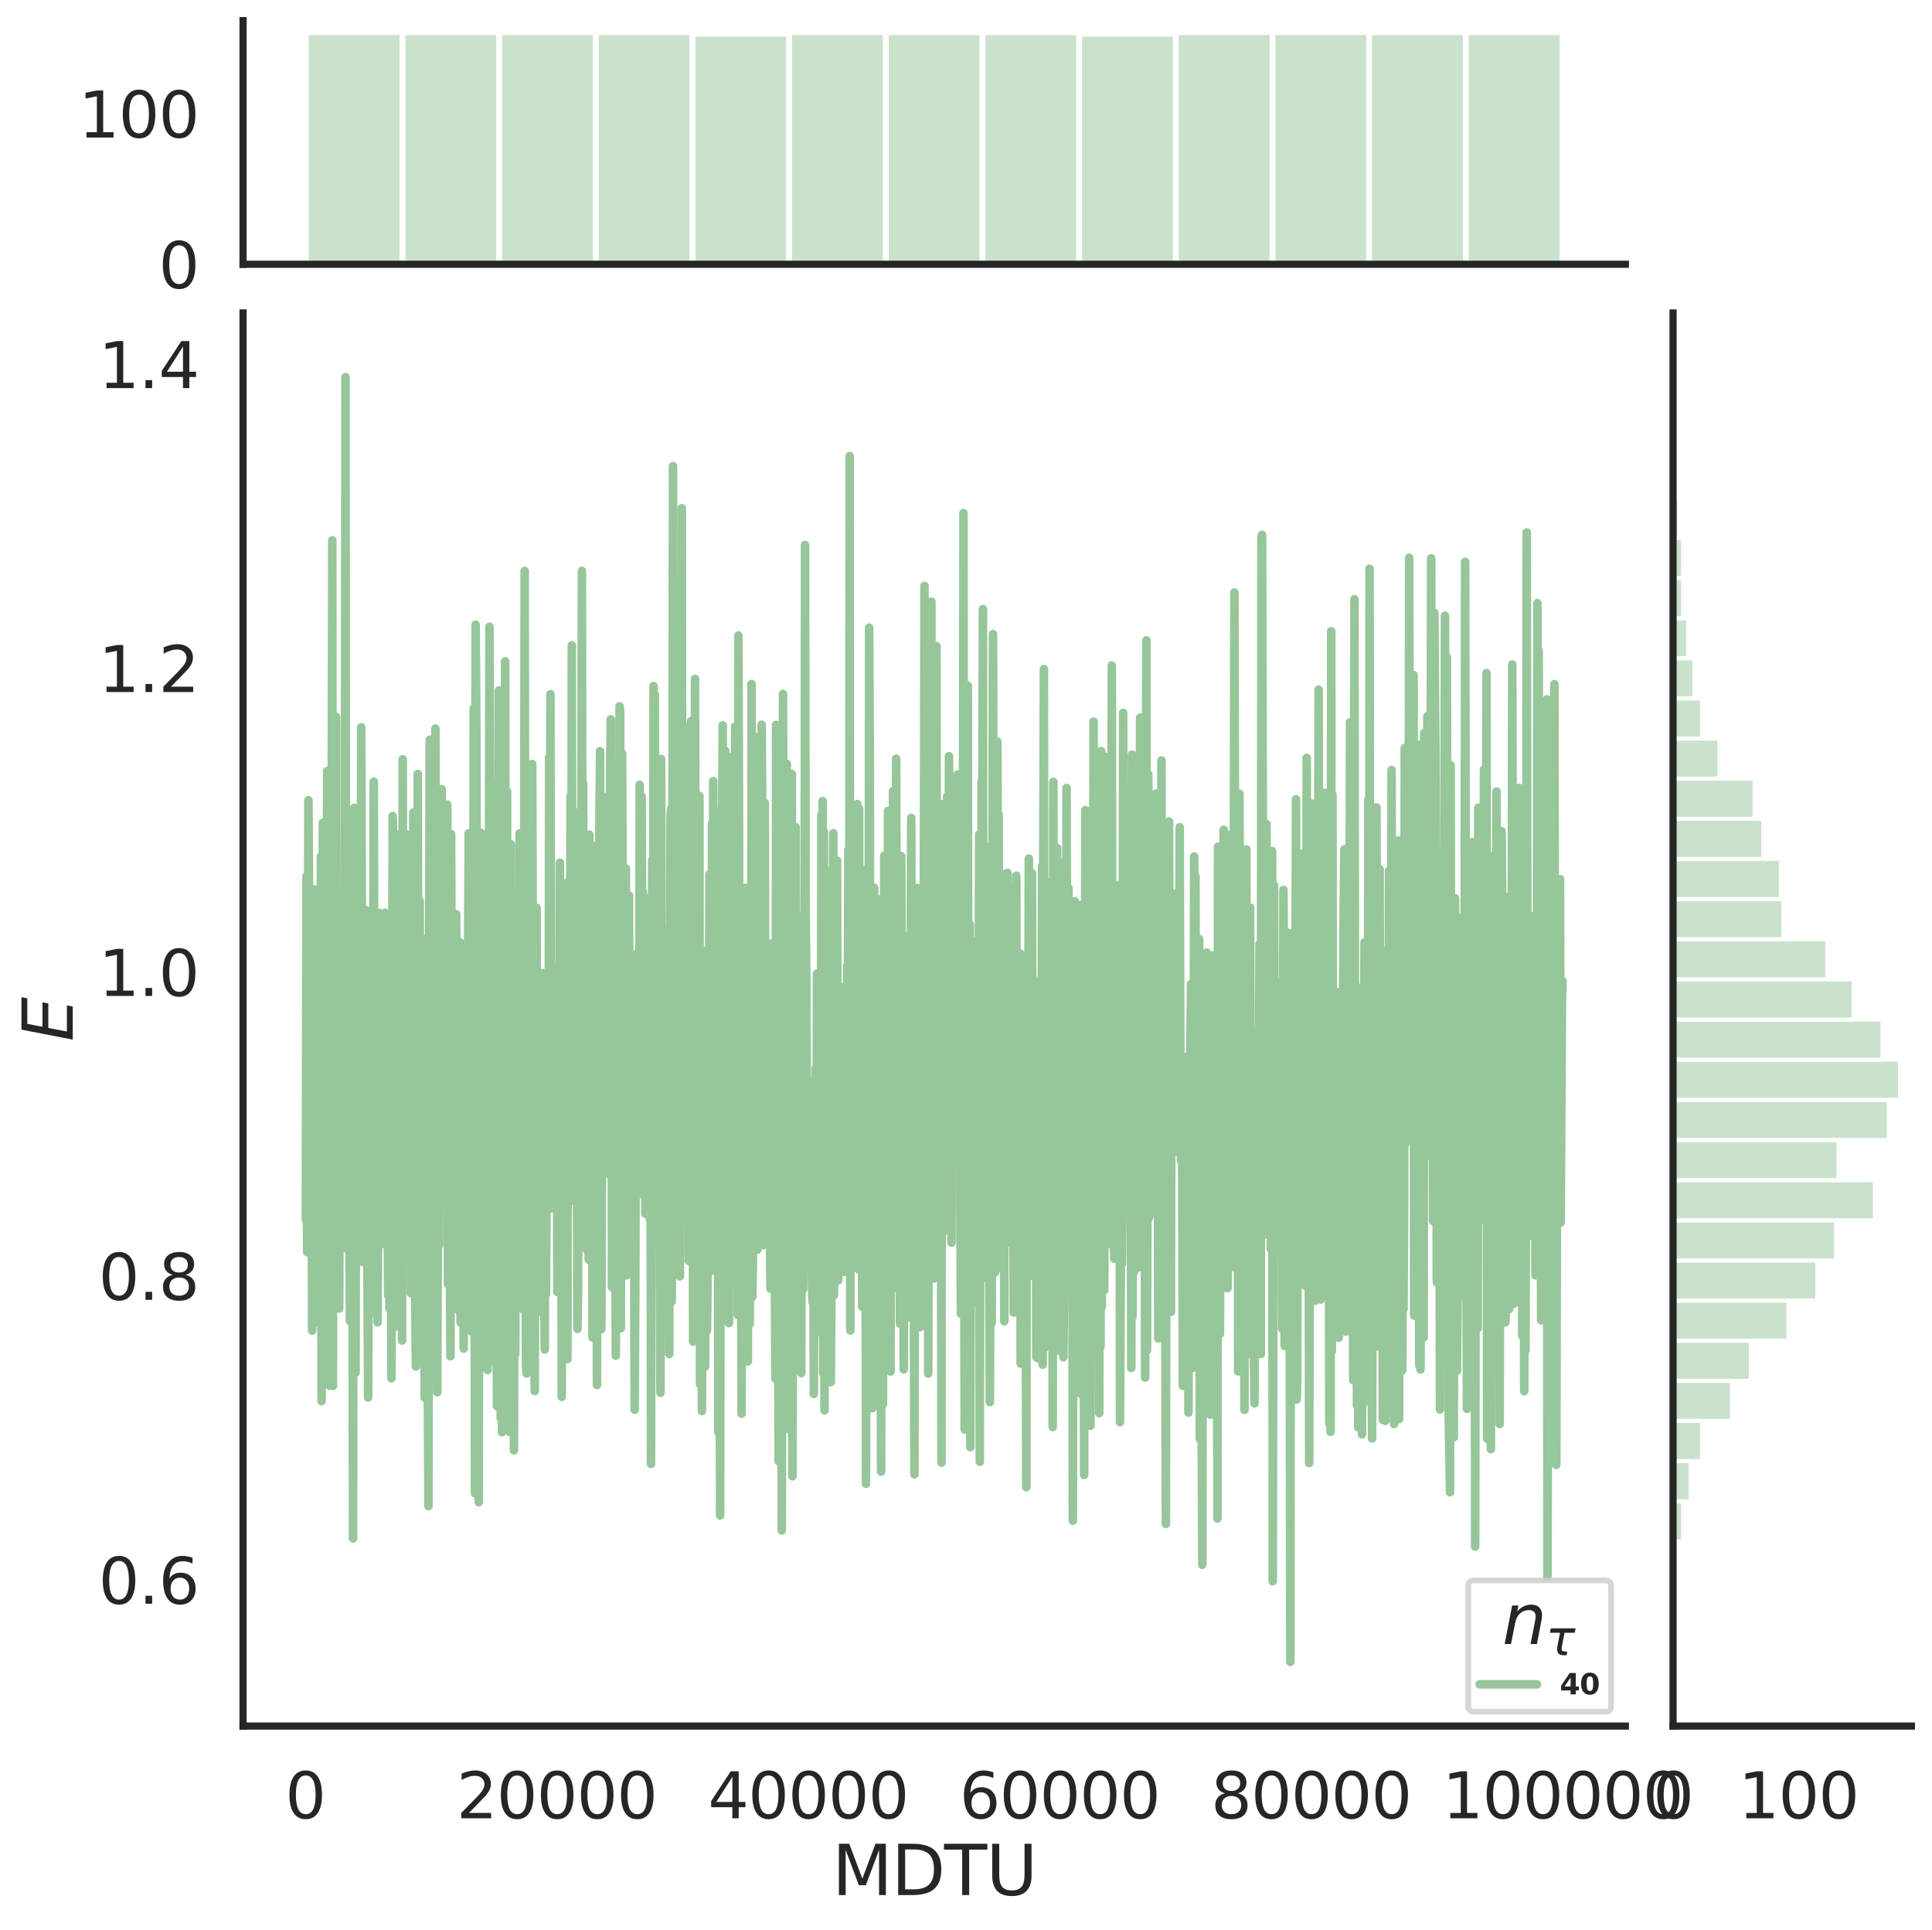 <?xml version="1.0" encoding="utf-8" standalone="no"?>
<!DOCTYPE svg PUBLIC "-//W3C//DTD SVG 1.1//EN"
  "http://www.w3.org/Graphics/SVG/1.1/DTD/svg11.dtd">
<svg height="674.159pt" version="1.1" viewBox="0 0 674.984 674.159" width="674.984pt" xmlns="http://www.w3.org/2000/svg" xmlns:xlink="http://www.w3.org/1999/xlink">
 <defs>
  <style type="text/css">*{stroke-linecap:butt;stroke-linejoin:round;}</style>
 </defs>
 <g id="figure_1">
  <g id="patch_1">
   <path d="M 0 674.159 
L 674.984 674.159 
L 674.984 0 
L 0 0 
z
" style="fill:#ffffff;"/>
  </g>
  <g id="axes_1">
   <g id="patch_2">
    <path d="M 84.914 602.94 
L 567.864 602.94 
L 567.864 109.327 
L 84.914 109.327 
z
" style="fill:none;"/>
   </g>
   <g id="matplotlib.axis_1">
    <g id="xtick_1">
     <g id="text_1">
      <!-- 0 -->
      <g style="fill:#262626;" transform="translate(99.648 635.157)scale(0.22 -0.22)">
       <defs>
        <path d="M 2034 4250 
Q 1547 4250 1301 3770 
Q 1056 3291 1056 2328 
Q 1056 1369 1301 889 
Q 1547 409 2034 409 
Q 2525 409 2770 889 
Q 3016 1369 3016 2328 
Q 3016 3291 2770 3770 
Q 2525 4250 2034 4250 
z
M 2034 4750 
Q 2819 4750 3233 4129 
Q 3647 3509 3647 2328 
Q 3647 1150 3233 529 
Q 2819 -91 2034 -91 
Q 1250 -91 836 529 
Q 422 1150 422 2328 
Q 422 3509 836 4129 
Q 1250 4750 2034 4750 
z
" id="DejaVuSans-30" transform="scale(0.016)"/>
       </defs>
       <use xlink:href="#DejaVuSans-30"/>
      </g>
     </g>
    </g>
    <g id="xtick_2">
     <g id="text_2">
      <!-- 20000 -->
      <g style="fill:#262626;" transform="translate(159.506 635.157)scale(0.22 -0.22)">
       <defs>
        <path d="M 1228 531 
L 3431 531 
L 3431 0 
L 469 0 
L 469 531 
Q 828 903 1448 1529 
Q 2069 2156 2228 2338 
Q 2531 2678 2651 2914 
Q 2772 3150 2772 3378 
Q 2772 3750 2511 3984 
Q 2250 4219 1831 4219 
Q 1534 4219 1204 4116 
Q 875 4013 500 3803 
L 500 4441 
Q 881 4594 1212 4672 
Q 1544 4750 1819 4750 
Q 2544 4750 2975 4387 
Q 3406 4025 3406 3419 
Q 3406 3131 3298 2873 
Q 3191 2616 2906 2266 
Q 2828 2175 2409 1742 
Q 1991 1309 1228 531 
z
" id="DejaVuSans-32" transform="scale(0.016)"/>
       </defs>
       <use xlink:href="#DejaVuSans-32"/>
       <use x="63.623" xlink:href="#DejaVuSans-30"/>
       <use x="127.246" xlink:href="#DejaVuSans-30"/>
       <use x="190.869" xlink:href="#DejaVuSans-30"/>
       <use x="254.492" xlink:href="#DejaVuSans-30"/>
      </g>
     </g>
    </g>
    <g id="xtick_3">
     <g id="text_3">
      <!-- 40000 -->
      <g style="fill:#262626;" transform="translate(247.359 635.157)scale(0.22 -0.22)">
       <defs>
        <path d="M 2419 4116 
L 825 1625 
L 2419 1625 
L 2419 4116 
z
M 2253 4666 
L 3047 4666 
L 3047 1625 
L 3713 1625 
L 3713 1100 
L 3047 1100 
L 3047 0 
L 2419 0 
L 2419 1100 
L 313 1100 
L 313 1709 
L 2253 4666 
z
" id="DejaVuSans-34" transform="scale(0.016)"/>
       </defs>
       <use xlink:href="#DejaVuSans-34"/>
       <use x="63.623" xlink:href="#DejaVuSans-30"/>
       <use x="127.246" xlink:href="#DejaVuSans-30"/>
       <use x="190.869" xlink:href="#DejaVuSans-30"/>
       <use x="254.492" xlink:href="#DejaVuSans-30"/>
      </g>
     </g>
    </g>
    <g id="xtick_4">
     <g id="text_4">
      <!-- 60000 -->
      <g style="fill:#262626;" transform="translate(335.212 635.157)scale(0.22 -0.22)">
       <defs>
        <path d="M 2113 2584 
Q 1688 2584 1439 2293 
Q 1191 2003 1191 1497 
Q 1191 994 1439 701 
Q 1688 409 2113 409 
Q 2538 409 2786 701 
Q 3034 994 3034 1497 
Q 3034 2003 2786 2293 
Q 2538 2584 2113 2584 
z
M 3366 4563 
L 3366 3988 
Q 3128 4100 2886 4159 
Q 2644 4219 2406 4219 
Q 1781 4219 1451 3797 
Q 1122 3375 1075 2522 
Q 1259 2794 1537 2939 
Q 1816 3084 2150 3084 
Q 2853 3084 3261 2657 
Q 3669 2231 3669 1497 
Q 3669 778 3244 343 
Q 2819 -91 2113 -91 
Q 1303 -91 875 529 
Q 447 1150 447 2328 
Q 447 3434 972 4092 
Q 1497 4750 2381 4750 
Q 2619 4750 2861 4703 
Q 3103 4656 3366 4563 
z
" id="DejaVuSans-36" transform="scale(0.016)"/>
       </defs>
       <use xlink:href="#DejaVuSans-36"/>
       <use x="63.623" xlink:href="#DejaVuSans-30"/>
       <use x="127.246" xlink:href="#DejaVuSans-30"/>
       <use x="190.869" xlink:href="#DejaVuSans-30"/>
       <use x="254.492" xlink:href="#DejaVuSans-30"/>
      </g>
     </g>
    </g>
    <g id="xtick_5">
     <g id="text_5">
      <!-- 80000 -->
      <g style="fill:#262626;" transform="translate(423.065 635.157)scale(0.22 -0.22)">
       <defs>
        <path d="M 2034 2216 
Q 1584 2216 1326 1975 
Q 1069 1734 1069 1313 
Q 1069 891 1326 650 
Q 1584 409 2034 409 
Q 2484 409 2743 651 
Q 3003 894 3003 1313 
Q 3003 1734 2745 1975 
Q 2488 2216 2034 2216 
z
M 1403 2484 
Q 997 2584 770 2862 
Q 544 3141 544 3541 
Q 544 4100 942 4425 
Q 1341 4750 2034 4750 
Q 2731 4750 3128 4425 
Q 3525 4100 3525 3541 
Q 3525 3141 3298 2862 
Q 3072 2584 2669 2484 
Q 3125 2378 3379 2068 
Q 3634 1759 3634 1313 
Q 3634 634 3220 271 
Q 2806 -91 2034 -91 
Q 1263 -91 848 271 
Q 434 634 434 1313 
Q 434 1759 690 2068 
Q 947 2378 1403 2484 
z
M 1172 3481 
Q 1172 3119 1398 2916 
Q 1625 2713 2034 2713 
Q 2441 2713 2670 2916 
Q 2900 3119 2900 3481 
Q 2900 3844 2670 4047 
Q 2441 4250 2034 4250 
Q 1625 4250 1398 4047 
Q 1172 3844 1172 3481 
z
" id="DejaVuSans-38" transform="scale(0.016)"/>
       </defs>
       <use xlink:href="#DejaVuSans-38"/>
       <use x="63.623" xlink:href="#DejaVuSans-30"/>
       <use x="127.246" xlink:href="#DejaVuSans-30"/>
       <use x="190.869" xlink:href="#DejaVuSans-30"/>
       <use x="254.492" xlink:href="#DejaVuSans-30"/>
      </g>
     </g>
    </g>
    <g id="xtick_6">
     <g id="text_6">
      <!-- 100000 -->
      <g style="fill:#262626;" transform="translate(503.919 635.157)scale(0.22 -0.22)">
       <defs>
        <path d="M 794 531 
L 1825 531 
L 1825 4091 
L 703 3866 
L 703 4441 
L 1819 4666 
L 2450 4666 
L 2450 531 
L 3481 531 
L 3481 0 
L 794 0 
L 794 531 
z
" id="DejaVuSans-31" transform="scale(0.016)"/>
       </defs>
       <use xlink:href="#DejaVuSans-31"/>
       <use x="63.623" xlink:href="#DejaVuSans-30"/>
       <use x="127.246" xlink:href="#DejaVuSans-30"/>
       <use x="190.869" xlink:href="#DejaVuSans-30"/>
       <use x="254.492" xlink:href="#DejaVuSans-30"/>
       <use x="318.115" xlink:href="#DejaVuSans-30"/>
      </g>
     </g>
    </g>
    <g id="text_7">
     <!-- MDTU -->
     <g style="fill:#262626;" transform="translate(290.683 661.968)scale(0.24 -0.24)">
      <defs>
       <path d="M 628 4666 
L 1569 4666 
L 2759 1491 
L 3956 4666 
L 4897 4666 
L 4897 0 
L 4281 0 
L 4281 4097 
L 3078 897 
L 2444 897 
L 1241 4097 
L 1241 0 
L 628 0 
L 628 4666 
z
" id="DejaVuSans-4d" transform="scale(0.016)"/>
       <path d="M 1259 4147 
L 1259 519 
L 2022 519 
Q 2988 519 3436 956 
Q 3884 1394 3884 2338 
Q 3884 3275 3436 3711 
Q 2988 4147 2022 4147 
L 1259 4147 
z
M 628 4666 
L 1925 4666 
Q 3281 4666 3915 4102 
Q 4550 3538 4550 2338 
Q 4550 1131 3912 565 
Q 3275 0 1925 0 
L 628 0 
L 628 4666 
z
" id="DejaVuSans-44" transform="scale(0.016)"/>
       <path d="M -19 4666 
L 3928 4666 
L 3928 4134 
L 2272 4134 
L 2272 0 
L 1638 0 
L 1638 4134 
L -19 4134 
L -19 4666 
z
" id="DejaVuSans-54" transform="scale(0.016)"/>
       <path d="M 556 4666 
L 1191 4666 
L 1191 1831 
Q 1191 1081 1462 751 
Q 1734 422 2344 422 
Q 2950 422 3222 751 
Q 3494 1081 3494 1831 
L 3494 4666 
L 4128 4666 
L 4128 1753 
Q 4128 841 3676 375 
Q 3225 -91 2344 -91 
Q 1459 -91 1007 375 
Q 556 841 556 1753 
L 556 4666 
z
" id="DejaVuSans-55" transform="scale(0.016)"/>
      </defs>
      <use xlink:href="#DejaVuSans-4d"/>
      <use x="86.279" xlink:href="#DejaVuSans-44"/>
      <use x="163.281" xlink:href="#DejaVuSans-54"/>
      <use x="224.365" xlink:href="#DejaVuSans-55"/>
     </g>
    </g>
   </g>
   <g id="matplotlib.axis_2">
    <g id="ytick_1">
     <g id="text_8">
      <!-- 0.6 -->
      <g style="fill:#262626;" transform="translate(34.428 560.211)scale(0.22 -0.22)">
       <defs>
        <path d="M 684 794 
L 1344 794 
L 1344 0 
L 684 0 
L 684 794 
z
" id="DejaVuSans-2e" transform="scale(0.016)"/>
       </defs>
       <use xlink:href="#DejaVuSans-30"/>
       <use x="63.623" xlink:href="#DejaVuSans-2e"/>
       <use x="95.41" xlink:href="#DejaVuSans-36"/>
      </g>
     </g>
    </g>
    <g id="ytick_2">
     <g id="text_9">
      <!-- 0.8 -->
      <g style="fill:#262626;" transform="translate(34.428 454.051)scale(0.22 -0.22)">
       <use xlink:href="#DejaVuSans-30"/>
       <use x="63.623" xlink:href="#DejaVuSans-2e"/>
       <use x="95.41" xlink:href="#DejaVuSans-38"/>
      </g>
     </g>
    </g>
    <g id="ytick_3">
     <g id="text_10">
      <!-- 1.0 -->
      <g style="fill:#262626;" transform="translate(34.428 347.89)scale(0.22 -0.22)">
       <use xlink:href="#DejaVuSans-31"/>
       <use x="63.623" xlink:href="#DejaVuSans-2e"/>
       <use x="95.41" xlink:href="#DejaVuSans-30"/>
      </g>
     </g>
    </g>
    <g id="ytick_4">
     <g id="text_11">
      <!-- 1.2 -->
      <g style="fill:#262626;" transform="translate(34.428 241.73)scale(0.22 -0.22)">
       <use xlink:href="#DejaVuSans-31"/>
       <use x="63.623" xlink:href="#DejaVuSans-2e"/>
       <use x="95.41" xlink:href="#DejaVuSans-32"/>
      </g>
     </g>
    </g>
    <g id="ytick_5">
     <g id="text_12">
      <!-- 1.4 -->
      <g style="fill:#262626;" transform="translate(34.428 135.569)scale(0.22 -0.22)">
       <use xlink:href="#DejaVuSans-31"/>
       <use x="63.623" xlink:href="#DejaVuSans-2e"/>
       <use x="95.41" xlink:href="#DejaVuSans-34"/>
      </g>
     </g>
    </g>
    <g id="text_13">
     <!-- $E$ -->
     <g style="fill:#262626;" transform="translate(25.436 363.813)rotate(-90)scale(0.24 -0.24)">
      <defs>
       <path d="M 1081 4666 
L 4031 4666 
L 3928 4134 
L 1606 4134 
L 1338 2753 
L 3566 2753 
L 3463 2222 
L 1234 2222 
L 909 531 
L 3284 531 
L 3181 0 
L 172 0 
L 1081 4666 
z
" id="DejaVuSans-Oblique-45" transform="scale(0.016)"/>
      </defs>
      <use transform="translate(0 0.094)" xlink:href="#DejaVuSans-Oblique-45"/>
     </g>
    </g>
   </g>
   <g id="line2d_1">
    <path clip-path="url(#p8db142c0b0)" d="M 106.867 426.007 
L 107.086 306.005 
L 107.306 437.404 
L 107.745 279.512 
L 107.965 309.132 
L 108.184 407.336 
L 108.404 411.248 
L 108.624 347.662 
L 109.063 464.776 
L 109.283 384.742 
L 109.502 434.555 
L 109.722 310.665 
L 109.941 378.948 
L 110.161 360.975 
L 110.381 429.568 
L 110.6 453.68 
L 110.82 353.509 
L 111.259 462.127 
L 112.138 299.123 
L 112.357 489.402 
L 112.797 287.381 
L 113.016 344.602 
L 113.236 467.368 
L 113.456 411.29 
L 113.675 399.189 
L 113.895 322.11 
L 114.114 320.904 
L 114.334 269.353 
L 114.554 461.406 
L 114.993 386.083 
L 115.213 484.093 
L 115.432 448.267 
L 115.652 394.061 
L 116.091 188.767 
L 116.311 484.102 
L 116.53 333.678 
L 116.75 426.17 
L 116.97 401.013 
L 117.189 424.183 
L 117.409 250.43 
L 117.629 375.088 
L 117.848 319.491 
L 118.068 400.527 
L 118.288 359.407 
L 118.507 457.078 
L 118.727 366.18 
L 118.946 421.602 
L 119.166 404.731 
L 119.386 373.661 
L 119.605 402.225 
L 119.825 390.618 
L 120.045 366.334 
L 120.264 412.813 
L 120.484 359.161 
L 120.703 131.764 
L 120.923 436.049 
L 121.143 427.012 
L 121.362 358.76 
L 121.582 432.373 
L 121.802 328.822 
L 122.241 461.421 
L 122.461 337.525 
L 122.68 386.039 
L 122.9 287.902 
L 123.339 537.379 
L 123.559 300.67 
L 123.778 282.205 
L 124.218 479.454 
L 124.437 369.369 
L 124.657 359.881 
L 124.876 377.796 
L 125.096 418.813 
L 125.316 424.329 
L 125.535 372.914 
L 125.755 371.112 
L 125.975 433.184 
L 126.194 254.049 
L 126.414 323.415 
L 126.634 440.791 
L 126.853 372.521 
L 127.073 386.537 
L 127.292 434.87 
L 127.512 347.06 
L 127.732 317.865 
L 128.61 488.193 
L 128.83 422.852 
L 129.269 380.113 
L 129.928 336.283 
L 130.148 458.443 
L 130.587 273.069 
L 130.807 379.877 
L 131.026 432.158 
L 131.246 398.905 
L 131.465 426.597 
L 131.685 327.817 
L 131.905 461.906 
L 132.124 425.563 
L 132.344 421.429 
L 132.564 318.89 
L 133.222 365.817 
L 133.442 327.005 
L 133.662 355.525 
L 133.881 434.511 
L 134.101 382.021 
L 134.321 357.806 
L 134.54 318.818 
L 134.76 421.877 
L 134.98 383.707 
L 135.199 381.263 
L 135.638 452.583 
L 135.858 424.788 
L 136.078 457.158 
L 136.297 342.562 
L 136.737 481.439 
L 136.956 422.455 
L 137.176 285.056 
L 137.396 293.132 
L 137.615 463.69 
L 137.835 308.1 
L 138.054 418.331 
L 138.274 293.89 
L 138.494 339.256 
L 138.713 445.777 
L 138.933 324.577 
L 139.153 405.594 
L 139.592 291.517 
L 139.811 363.592 
L 140.031 338.613 
L 140.47 468.261 
L 140.69 265.232 
L 140.91 387.521 
L 141.129 383.805 
L 141.349 364.708 
L 141.569 418.173 
L 141.788 291.323 
L 142.008 323.746 
L 142.227 382.827 
L 142.447 400.344 
L 142.886 342.524 
L 143.106 377.089 
L 143.326 381.935 
L 143.545 451.751 
L 143.765 365.333 
L 143.984 352.022 
L 144.204 398.545 
L 144.424 283.827 
L 144.643 363.095 
L 144.863 367.101 
L 145.083 454.566 
L 145.302 477.305 
L 145.742 383.733 
L 145.961 270.371 
L 146.181 395.535 
L 146.62 314.68 
L 147.059 416.522 
L 147.279 327.685 
L 147.499 457.123 
L 147.718 441.675 
L 147.938 450.518 
L 148.157 437.977 
L 148.377 488.196 
L 148.597 338.26 
L 148.816 455.147 
L 149.256 406.918 
L 149.475 486.845 
L 149.695 526.121 
L 149.915 335.464 
L 150.134 258.425 
L 150.354 397.688 
L 150.793 261.251 
L 151.013 423.461 
L 151.232 360.106 
L 151.452 431.082 
L 151.672 393.077 
L 152.111 254.522 
L 152.77 486.347 
L 152.989 425.578 
L 153.209 417.027 
L 153.429 434.992 
L 153.648 307.235 
L 153.868 346.401 
L 154.088 340.809 
L 154.307 275.678 
L 154.527 415.085 
L 154.746 335.859 
L 154.966 403.182 
L 155.186 335.174 
L 155.405 379.244 
L 155.625 316.869 
L 155.845 362.661 
L 156.064 351.56 
L 156.284 281.067 
L 156.504 448.6 
L 156.723 316.08 
L 157.162 436.981 
L 157.382 473.765 
L 157.602 291.37 
L 157.821 349.536 
L 158.041 352.934 
L 158.261 363.236 
L 158.7 434.138 
L 158.919 323.864 
L 159.139 408.3 
L 159.359 319.321 
L 159.578 354.474 
L 159.798 367.491 
L 160.018 430.136 
L 160.237 457.719 
L 160.677 329.136 
L 160.896 461.905 
L 161.335 370.756 
L 161.555 425.558 
L 161.775 377.767 
L 161.994 471.093 
L 162.214 361.38 
L 162.434 416.278 
L 162.653 352.301 
L 162.873 375.486 
L 163.092 455.964 
L 163.312 438.443 
L 163.532 336.652 
L 163.751 291.053 
L 163.971 292.672 
L 164.191 393.025 
L 164.41 416.217 
L 164.63 396.402 
L 164.85 465.209 
L 165.069 297.486 
L 165.289 394.753 
L 165.508 247.492 
L 165.948 521.621 
L 166.167 218.237 
L 166.387 247.206 
L 166.607 323.376 
L 166.826 299.217 
L 167.266 524.753 
L 167.485 302.796 
L 167.705 331.52 
L 167.924 290.867 
L 168.144 400.105 
L 168.364 424.009 
L 168.583 331.267 
L 168.803 425.868 
L 169.023 426.246 
L 169.242 477.52 
L 169.462 424.695 
L 169.681 446.965 
L 169.901 409.636 
L 170.34 478.574 
L 170.56 331.331 
L 170.78 341.496 
L 170.999 218.944 
L 171.219 272.331 
L 171.439 462.469 
L 171.658 347.604 
L 171.878 475.419 
L 172.097 367.1 
L 172.537 325.855 
L 172.756 375.572 
L 172.976 391.75 
L 173.196 274.386 
L 173.415 437.478 
L 173.635 491.198 
L 173.854 387.375 
L 174.074 469.478 
L 174.294 241.157 
L 174.733 461.101 
L 174.953 495.591 
L 175.172 363.913 
L 175.392 500.25 
L 175.612 379.189 
L 175.831 437.582 
L 176.27 445.136 
L 176.49 231.016 
L 176.71 388.207 
L 176.929 419.041 
L 177.149 276.388 
L 177.369 457.599 
L 177.588 399.311 
L 177.808 418.034 
L 178.027 500.196 
L 178.247 346.988 
L 178.467 294.916 
L 178.686 453.881 
L 178.906 364.307 
L 179.126 425.19 
L 179.345 330.14 
L 179.565 506.622 
L 179.785 362.234 
L 180.004 472.932 
L 180.224 384.066 
L 180.443 364.578 
L 180.663 438.594 
L 181.102 415.48 
L 181.322 417.494 
L 181.542 291.123 
L 181.761 386.713 
L 181.981 323.421 
L 182.42 457.197 
L 182.64 363.789 
L 182.859 371.479 
L 183.079 342.419 
L 183.299 199.454 
L 183.738 476.155 
L 183.958 479.752 
L 184.177 403.219 
L 184.397 373.685 
L 184.616 289.828 
L 184.836 453.3 
L 185.056 329.148 
L 185.275 283.829 
L 185.495 328.484 
L 185.715 316.547 
L 185.934 266.864 
L 186.154 335.46 
L 186.374 447.34 
L 186.593 386.319 
L 186.813 485.909 
L 187.032 363.503 
L 187.252 347.576 
L 187.472 317.09 
L 187.691 458.499 
L 187.911 373.872 
L 188.131 394.559 
L 188.35 343.972 
L 188.57 361.662 
L 188.789 435.277 
L 189.009 419.686 
L 189.668 339.906 
L 189.888 417.889 
L 190.327 471.415 
L 190.547 355.046 
L 190.766 452.067 
L 191.205 343.201 
L 191.425 391.178 
L 191.645 408.426 
L 191.864 264.501 
L 192.084 365.703 
L 192.304 242.474 
L 192.523 407.547 
L 192.743 422.041 
L 193.402 337.722 
L 193.621 405.207 
L 193.841 367.648 
L 194.061 417.206 
L 194.28 402.876 
L 194.5 348.104 
L 194.72 451.33 
L 194.939 360.18 
L 195.159 430.751 
L 195.378 393.164 
L 195.598 301.356 
L 195.818 376.328 
L 196.037 371.563 
L 196.257 487.941 
L 196.477 377.59 
L 196.696 424.326 
L 196.916 350.009 
L 197.135 390.456 
L 197.355 380.413 
L 197.575 311.648 
L 197.794 432.02 
L 198.014 347.269 
L 198.234 474.739 
L 198.453 308.106 
L 198.673 341.533 
L 198.893 392.463 
L 199.112 381.402 
L 199.332 278.067 
L 199.551 419.444 
L 199.771 225.436 
L 199.991 365.956 
L 200.21 308.538 
L 200.43 334.079 
L 200.65 372.664 
L 200.869 349.697 
L 201.089 305.426 
L 201.309 403.8 
L 201.528 389.545 
L 201.748 464.23 
L 201.967 451.023 
L 202.187 333.007 
L 202.407 283.562 
L 202.846 431.254 
L 203.066 341.565 
L 203.285 199.428 
L 203.505 334.756 
L 203.724 273.491 
L 203.944 376.727 
L 204.164 418.823 
L 204.603 396.167 
L 204.823 436.41 
L 205.042 393.664 
L 205.262 425.855 
L 205.482 388.312 
L 205.701 440.013 
L 205.921 291.553 
L 206.14 375.067 
L 206.36 308.552 
L 206.58 436.77 
L 206.799 317.837 
L 207.019 467.24 
L 207.239 427.141 
L 207.458 322.478 
L 208.117 397.622 
L 208.337 295.411 
L 208.556 483.812 
L 208.776 392.118 
L 209.215 351.246 
L 209.435 283.606 
L 209.655 262.436 
L 209.874 439.294 
L 210.094 464.317 
L 210.313 405.568 
L 210.533 278.246 
L 210.753 290.091 
L 210.972 353.406 
L 211.192 353.654 
L 211.412 362.216 
L 211.631 409.948 
L 211.851 320.971 
L 212.07 332.556 
L 212.29 304.836 
L 212.51 396.837 
L 212.729 354.18 
L 212.949 370.875 
L 213.169 268.324 
L 213.388 251.259 
L 213.608 328.732 
L 213.828 449.663 
L 214.047 342.63 
L 214.267 390.195 
L 214.486 395.879 
L 214.706 412.295 
L 214.926 397.362 
L 215.145 473.577 
L 215.365 432.525 
L 215.585 458.409 
L 216.024 323.991 
L 216.243 410.998 
L 216.463 246.741 
L 216.683 248.7 
L 216.902 463.952 
L 217.122 297.808 
L 217.342 263.17 
L 217.781 367.419 
L 218.001 364.465 
L 218.22 400.774 
L 218.44 401.893 
L 218.659 303.4 
L 218.879 445.463 
L 219.099 345.751 
L 219.318 334.293 
L 219.538 376.087 
L 219.758 312.83 
L 220.197 440.388 
L 220.417 373.643 
L 220.636 350.954 
L 220.856 404.639 
L 221.295 354.239 
L 221.734 492.441 
L 221.954 449.185 
L 222.174 361.761 
L 222.393 352.016 
L 222.613 408.051 
L 222.832 332.892 
L 223.052 399.178 
L 223.272 417.133 
L 223.491 274.148 
L 223.931 359.216 
L 224.15 278.266 
L 224.37 334.075 
L 224.59 311.508 
L 224.809 403.123 
L 225.029 393.191 
L 225.248 375.279 
L 225.468 423.955 
L 225.688 418.661 
L 226.127 322.945 
L 226.347 348.122 
L 226.566 313.624 
L 226.786 391.503 
L 227.005 425.734 
L 227.225 336.115 
L 227.445 511.346 
L 227.884 300.45 
L 228.104 410.667 
L 228.323 239.641 
L 228.543 277.854 
L 228.763 242.674 
L 228.982 396.161 
L 229.421 309.888 
L 229.641 290.459 
L 229.861 293.395 
L 230.08 395.462 
L 230.3 308.064 
L 230.739 486.512 
L 230.959 265.119 
L 231.398 444.185 
L 231.618 381.568 
L 231.837 465.748 
L 232.496 344.716 
L 232.716 367.695 
L 232.936 324.904 
L 233.155 458.766 
L 233.375 407.014 
L 233.594 419.579 
L 233.814 472.943 
L 234.253 285.142 
L 234.473 282.552 
L 234.693 454.513 
L 235.132 162.835 
L 235.352 436.908 
L 235.571 387.138 
L 235.791 366.081 
L 236.01 364.212 
L 236.23 399.933 
L 236.45 406.2 
L 236.669 338.626 
L 236.889 358.276 
L 237.109 407.467 
L 237.328 365.707 
L 237.548 445.859 
L 237.767 229.373 
L 237.987 398.796 
L 238.207 177.55 
L 238.426 360.596 
L 238.646 366.113 
L 238.866 391.184 
L 239.085 343.448 
L 239.305 320.472 
L 239.964 400.039 
L 240.183 284.036 
L 240.623 440.425 
L 240.842 355.988 
L 241.062 359.945 
L 241.282 253.318 
L 241.501 251.881 
L 241.721 420.988 
L 241.94 313.382 
L 242.16 468.659 
L 242.38 299.334 
L 242.599 363.759 
L 242.819 237.159 
L 243.258 459.743 
L 243.478 450.389 
L 243.698 285.077 
L 243.917 288.774 
L 244.137 436.937 
L 244.356 278.031 
L 244.576 483.596 
L 245.015 331.694 
L 245.235 492.898 
L 245.674 347.545 
L 246.113 365.146 
L 246.333 477.392 
L 246.553 356.397 
L 246.772 383.567 
L 246.992 464.838 
L 247.212 447.038 
L 247.431 393.924 
L 247.651 389.737 
L 247.871 305.41 
L 248.09 404.56 
L 248.31 442.175 
L 248.529 443.899 
L 248.749 287.783 
L 248.969 414.497 
L 249.188 272.863 
L 249.408 346.185 
L 249.628 369.006 
L 249.847 283.183 
L 250.287 437.805 
L 250.506 421.523 
L 250.726 287.815 
L 250.945 500.372 
L 251.165 405.645 
L 251.604 529.369 
L 251.824 298.296 
L 252.044 425.462 
L 252.263 302.009 
L 252.483 253.388 
L 252.702 372.655 
L 252.922 373.398 
L 253.142 410.851 
L 253.361 262.272 
L 253.581 291.007 
L 253.801 399.357 
L 254.02 264.063 
L 254.24 335.097 
L 254.46 264.285 
L 254.679 462.166 
L 254.899 336.617 
L 255.118 387.3 
L 255.338 380.945 
L 255.558 358.257 
L 255.777 394.091 
L 255.997 355.158 
L 256.217 346.226 
L 256.436 349.708 
L 256.656 329.893 
L 256.875 253.726 
L 257.095 443.044 
L 257.315 446.481 
L 257.534 372.754 
L 257.754 459.364 
L 257.974 221.993 
L 258.193 286.289 
L 258.413 428.377 
L 258.633 344.667 
L 258.852 348.744 
L 259.072 493.787 
L 259.291 396.868 
L 259.511 405.371 
L 259.731 432.927 
L 259.95 401.977 
L 260.17 393.692 
L 260.39 310.154 
L 260.609 429.652 
L 260.829 341.405 
L 261.048 461.453 
L 261.268 475.547 
L 261.488 368.506 
L 261.707 439.192 
L 261.927 462.472 
L 262.147 368.804 
L 262.366 415.781 
L 262.586 238.923 
L 262.806 453.028 
L 263.025 441.845 
L 263.245 358.087 
L 263.464 414.681 
L 263.684 257.397 
L 263.904 382.441 
L 264.123 322.467 
L 264.563 436.593 
L 264.782 339.107 
L 265.002 347.315 
L 265.221 351.122 
L 265.441 417.816 
L 265.661 416.998 
L 265.88 423.778 
L 266.1 253.164 
L 266.32 284.554 
L 266.539 340.091 
L 266.759 434.971 
L 266.979 315.561 
L 267.198 280.525 
L 267.418 401.494 
L 267.637 420.898 
L 267.857 356.014 
L 268.077 379.495 
L 268.296 356.726 
L 268.516 432.257 
L 268.736 401.871 
L 269.175 450.103 
L 269.395 329.651 
L 269.614 428.121 
L 269.834 352.212 
L 270.053 335.828 
L 270.493 437.287 
L 270.712 446.393 
L 270.932 481.613 
L 271.152 253.217 
L 271.371 402.357 
L 271.591 302.713 
L 272.03 510.422 
L 272.909 261.473 
L 273.128 534.598 
L 273.568 242.415 
L 273.787 373.28 
L 274.007 337.808 
L 274.226 332.936 
L 274.446 348.345 
L 274.666 322.707 
L 274.885 266.806 
L 275.105 473.883 
L 275.325 488.345 
L 275.544 462.641 
L 275.764 499.288 
L 275.983 296.336 
L 276.203 480.406 
L 276.423 417.634 
L 276.642 270.349 
L 276.862 515.662 
L 277.082 413.901 
L 277.301 372.85 
L 277.521 384.489 
L 277.741 459.809 
L 277.96 288.93 
L 278.18 382.277 
L 278.399 389.676 
L 278.619 319.62 
L 278.839 393.234 
L 279.058 426.465 
L 279.278 418.422 
L 279.498 442.397 
L 279.717 450.621 
L 279.937 479.638 
L 280.156 371.722 
L 280.376 440.394 
L 280.596 450.299 
L 280.815 383.624 
L 281.035 441.765 
L 281.255 190.38 
L 281.474 319.817 
L 281.694 341.473 
L 281.914 393.589 
L 282.133 405.886 
L 282.353 377.573 
L 282.572 382.921 
L 282.792 391.831 
L 283.012 442.989 
L 283.231 411.057 
L 283.671 447.94 
L 283.89 454.832 
L 284.11 389.119 
L 284.33 486.924 
L 284.549 388.575 
L 284.769 418.959 
L 284.988 373.123 
L 285.208 451.873 
L 285.428 340.09 
L 285.647 433.11 
L 285.867 437.215 
L 286.087 417.928 
L 286.306 366.708 
L 286.745 465.548 
L 286.965 284.509 
L 287.185 392.087 
L 287.404 279.812 
L 287.624 479.839 
L 287.844 290.491 
L 288.063 492.648 
L 288.283 379.983 
L 288.503 469.827 
L 288.722 327.344 
L 288.942 432.187 
L 289.161 304.385 
L 289.381 345.138 
L 289.601 420.628 
L 289.82 335.28 
L 290.04 308.822 
L 290.26 482.785 
L 290.479 451.421 
L 290.699 313.923 
L 290.918 329.525 
L 291.138 291.058 
L 291.358 452.486 
L 291.577 422.853 
L 291.797 312.199 
L 292.017 401.27 
L 292.236 374.808 
L 292.456 300.664 
L 292.676 432.839 
L 292.895 447.186 
L 293.115 364.992 
L 293.334 344.619 
L 293.554 435.307 
L 293.774 426.743 
L 293.993 362.736 
L 294.213 434.559 
L 294.652 387.53 
L 294.872 365.099 
L 295.091 444.271 
L 295.311 345.03 
L 295.531 427.777 
L 295.75 422.01 
L 295.97 337.358 
L 296.19 361.951 
L 296.409 296.885 
L 296.629 413.327 
L 296.849 159.313 
L 297.068 464.753 
L 297.288 312.429 
L 297.507 307.277 
L 297.727 423.752 
L 297.947 403.463 
L 298.166 418.583 
L 298.386 389.476 
L 298.606 442.85 
L 298.825 362.312 
L 299.045 357.454 
L 299.265 333.412 
L 299.484 280.865 
L 299.923 413.055 
L 300.143 282.384 
L 300.363 443.753 
L 300.582 334.508 
L 300.802 432.613 
L 301.022 374.171 
L 301.241 456.443 
L 301.68 412.661 
L 301.9 417.984 
L 302.12 303.999 
L 302.339 373.788 
L 302.559 518.284 
L 302.779 397.172 
L 302.998 394.984 
L 303.218 333.922 
L 303.438 393.734 
L 303.657 219.252 
L 303.877 262.436 
L 304.096 399.308 
L 304.316 443.339 
L 304.536 360.318 
L 304.755 491.886 
L 304.975 390.249 
L 305.195 463.106 
L 305.414 310.105 
L 305.634 352.935 
L 305.853 481.447 
L 306.073 334.913 
L 306.293 398.284 
L 306.952 314.203 
L 307.171 349.422 
L 307.391 331.095 
L 307.611 455.214 
L 307.83 514.047 
L 308.05 347.961 
L 308.489 490.514 
L 308.928 298.903 
L 309.148 348.976 
L 309.368 439.011 
L 309.807 341.433 
L 310.026 420.912 
L 310.246 283.318 
L 310.466 447.358 
L 310.685 295.048 
L 310.905 334.705 
L 311.125 479.08 
L 311.344 321.279 
L 311.564 386.436 
L 311.784 385.528 
L 312.003 276.302 
L 312.223 380.518 
L 312.442 418.348 
L 312.662 289.286 
L 312.882 358.46 
L 313.101 265.045 
L 313.321 398.279 
L 313.541 364.098 
L 313.76 450.271 
L 313.98 347.906 
L 314.199 348.276 
L 314.419 462.355 
L 314.639 331.116 
L 314.858 299.049 
L 315.078 352.915 
L 315.298 370.866 
L 315.517 326.569 
L 315.737 478.326 
L 315.957 425.289 
L 316.176 430.68 
L 316.396 458.807 
L 316.615 366.93 
L 316.835 444.764 
L 317.055 416.352 
L 317.274 403.431 
L 317.494 460.22 
L 317.933 364.251 
L 318.153 343.702 
L 318.373 285.722 
L 318.592 443.106 
L 318.812 382.608 
L 319.251 436.899 
L 319.471 514.989 
L 319.69 374.997 
L 319.91 430.638 
L 320.349 322.875 
L 320.569 310.188 
L 320.788 418.433 
L 321.447 463.601 
L 321.667 346.918 
L 321.887 371.792 
L 322.106 370.553 
L 322.546 426.992 
L 322.985 204.693 
L 323.204 295.782 
L 323.424 320.212 
L 323.644 267.511 
L 323.863 395.609 
L 324.083 342.454 
L 324.303 479.803 
L 324.522 368.758 
L 324.742 384.118 
L 324.961 440.171 
L 325.181 358.694 
L 325.401 210.174 
L 325.62 365.266 
L 325.84 326.546 
L 326.06 359.598 
L 326.279 446.583 
L 326.499 273.109 
L 326.719 401.545 
L 326.938 395.355 
L 327.158 225.669 
L 327.377 355.675 
L 327.597 413.887 
L 327.817 435.158 
L 328.256 369.726 
L 328.476 400.242 
L 328.695 341.831 
L 328.915 510.894 
L 329.134 280.987 
L 329.354 388.813 
L 329.574 430.312 
L 329.793 423.798 
L 330.013 383.359 
L 330.233 407.55 
L 330.452 414.568 
L 330.672 376.849 
L 330.892 278.116 
L 331.111 410.995 
L 331.331 374.952 
L 331.55 264.136 
L 332.429 434.067 
L 332.649 277.966 
L 332.868 320.498 
L 333.088 318.581 
L 333.308 402.184 
L 333.527 379.014 
L 333.747 272.2 
L 333.966 373.888 
L 334.186 352.312 
L 334.406 398.421 
L 334.625 270.508 
L 334.845 316.563 
L 335.065 315.05 
L 335.284 279.093 
L 335.504 421.25 
L 335.723 458.909 
L 335.943 360.929 
L 336.163 382.726 
L 336.382 342.218 
L 336.602 179.214 
L 336.822 425.755 
L 337.041 499.355 
L 337.481 375.986 
L 337.7 383.827 
L 337.92 406.371 
L 338.139 239.568 
L 338.359 449.725 
L 338.798 322.874 
L 339.018 505.516 
L 339.238 387.849 
L 339.457 379.236 
L 339.677 389.178 
L 339.896 390.122 
L 340.116 435.851 
L 340.336 337.363 
L 340.555 455.068 
L 340.775 422.944 
L 340.995 445.709 
L 341.214 381.622 
L 341.654 328.162 
L 341.873 381.772 
L 342.093 291.55 
L 342.312 510.607 
L 342.532 373.893 
L 342.752 366.297 
L 342.971 272.666 
L 343.191 277.956 
L 343.411 212.779 
L 343.63 446.38 
L 343.85 364.457 
L 344.069 439.305 
L 344.289 408.766 
L 344.509 406.562 
L 344.728 312.329 
L 344.948 427.773 
L 345.168 295.952 
L 345.387 428.424 
L 345.607 436.282 
L 345.827 489.792 
L 346.266 370.873 
L 346.485 462.064 
L 346.925 221.49 
L 347.364 387.217 
L 347.584 444.506 
L 347.803 282.476 
L 348.023 325.262 
L 348.243 405.422 
L 348.462 259.093 
L 348.682 326.721 
L 348.901 284.465 
L 349.121 424.936 
L 349.341 374.01 
L 349.56 354.246 
L 349.78 423.719 
L 350 359.969 
L 350.219 356.129 
L 350.439 443.476 
L 350.658 394.592 
L 350.878 461.518 
L 351.098 305.288 
L 351.317 382.137 
L 351.537 360.171 
L 351.757 386.576 
L 351.976 304.899 
L 352.196 434.018 
L 352.416 326.903 
L 352.635 349.064 
L 352.855 309.855 
L 353.074 374.752 
L 353.294 390.178 
L 353.514 386.694 
L 353.733 355.416 
L 353.953 357.925 
L 354.173 458.47 
L 354.392 376.379 
L 354.831 399.615 
L 355.051 305.899 
L 355.271 397.489 
L 355.49 366.691 
L 355.71 379.788 
L 355.93 341.441 
L 356.149 397.047 
L 356.369 333.03 
L 356.589 476.333 
L 356.808 385.153 
L 357.028 384.902 
L 357.247 374.922 
L 357.467 357.662 
L 357.906 457.786 
L 358.126 423.077 
L 358.346 438.465 
L 358.565 519.515 
L 358.785 342.81 
L 359.004 391.413 
L 359.224 372.674 
L 359.444 299.918 
L 359.663 407.815 
L 360.103 334.146 
L 360.322 445.552 
L 360.542 305.013 
L 360.762 445.634 
L 360.981 341.814 
L 361.201 373.318 
L 361.42 345.984 
L 361.64 371.715 
L 361.86 363.583 
L 362.079 474.148 
L 362.299 436.85 
L 362.519 447.619 
L 362.738 474.498 
L 363.177 364.116 
L 363.617 427.552 
L 363.836 422.827 
L 364.056 302.649 
L 364.276 476.676 
L 364.495 297.955 
L 364.715 233.7 
L 364.935 470.925 
L 365.154 413.301 
L 365.374 425.159 
L 365.813 408.808 
L 366.033 310.541 
L 366.252 361.141 
L 366.472 349.346 
L 366.692 364.21 
L 366.911 339.848 
L 367.131 464.127 
L 367.351 414.817 
L 367.57 307.718 
L 367.79 498.468 
L 368.009 273.116 
L 368.229 363.81 
L 368.449 398.307 
L 368.668 467.012 
L 368.888 471.841 
L 369.108 404.566 
L 369.327 296.247 
L 369.547 396.419 
L 369.986 471.803 
L 370.206 327.513 
L 370.425 354.539 
L 370.645 335.084 
L 370.865 301.509 
L 371.084 401.654 
L 371.304 314.977 
L 371.524 474.087 
L 371.963 420.181 
L 372.182 344.12 
L 372.402 412.627 
L 372.622 275.235 
L 372.841 368.712 
L 373.061 314.736 
L 373.281 310.185 
L 373.5 369.763 
L 373.72 388.552 
L 373.939 443.43 
L 374.159 388.3 
L 374.379 371.458 
L 374.598 365.556 
L 374.818 531.191 
L 375.038 412.043 
L 375.257 385.156 
L 375.477 314.828 
L 376.575 428.231 
L 376.795 486.477 
L 377.014 408.109 
L 377.234 463.108 
L 377.454 348.065 
L 377.673 316.105 
L 378.112 435.514 
L 378.332 487.651 
L 378.552 390.935 
L 378.771 515.222 
L 379.211 282.985 
L 379.43 437.947 
L 379.65 460.092 
L 380.089 368.557 
L 380.309 368.024 
L 380.528 283.524 
L 380.748 332.011 
L 380.968 498.033 
L 381.187 340.496 
L 381.407 401.542 
L 381.846 352.308 
L 382.066 252.079 
L 382.286 445.224 
L 382.505 428.004 
L 382.725 389.219 
L 382.944 385.09 
L 383.164 449.262 
L 383.384 354.824 
L 383.603 333.632 
L 383.823 342.756 
L 384.043 493.627 
L 384.262 358.575 
L 384.482 470.466 
L 384.701 262.378 
L 384.921 456.515 
L 385.141 394.051 
L 385.36 380.977 
L 385.58 310.084 
L 385.8 450.693 
L 386.019 264.271 
L 386.678 345.539 
L 386.898 308.853 
L 387.337 390.502 
L 387.557 336.211 
L 387.776 361.766 
L 387.996 434.496 
L 388.216 415.893 
L 388.435 232.47 
L 388.655 402.528 
L 388.874 365.858 
L 389.094 433.173 
L 389.314 439.677 
L 389.533 358.073 
L 389.753 430.565 
L 390.192 317.889 
L 390.412 356.477 
L 390.632 340.441 
L 390.851 390.593 
L 391.071 309.129 
L 391.29 496.752 
L 391.73 416.595 
L 391.949 441.516 
L 392.169 419.68 
L 392.389 249.015 
L 392.608 391.29 
L 392.828 422.813 
L 393.047 415.544 
L 393.267 417.442 
L 393.487 328.755 
L 393.706 303.119 
L 393.926 385.466 
L 394.146 344.984 
L 394.365 279.028 
L 394.585 275.566 
L 394.805 357.583 
L 395.024 378.942 
L 395.244 477.833 
L 395.463 263.598 
L 395.683 459.84 
L 395.903 313.609 
L 396.122 444.496 
L 396.342 420.475 
L 396.562 279.602 
L 396.781 367.292 
L 397.001 296.016 
L 397.221 321.911 
L 397.44 442.82 
L 397.66 414.487 
L 397.879 320.938 
L 398.099 335.96 
L 398.319 250.716 
L 398.538 376.72 
L 398.758 299.525 
L 398.978 344.117 
L 399.197 360.066 
L 399.417 341.562 
L 399.636 411.597 
L 399.856 359.406 
L 400.076 481.228 
L 400.515 223.686 
L 400.735 471.667 
L 401.174 270.523 
L 401.394 425.477 
L 401.613 325.241 
L 401.833 370.116 
L 402.052 339.423 
L 402.272 384.007 
L 402.492 388.352 
L 402.711 377.58 
L 402.931 343.892 
L 403.37 415.902 
L 403.59 399.12 
L 403.809 277.223 
L 404.029 424.115 
L 404.249 364.729 
L 404.468 368.396 
L 404.688 467.487 
L 404.908 449.156 
L 405.127 385.485 
L 405.567 341.419 
L 405.786 265.648 
L 406.006 393.939 
L 406.225 406.268 
L 406.445 349.738 
L 406.665 366.033 
L 406.884 392.738 
L 407.104 448.39 
L 407.324 532.319 
L 407.543 390.708 
L 407.763 357.013 
L 408.202 445.413 
L 408.422 286.992 
L 408.641 375.995 
L 408.861 326.95 
L 409.081 458.229 
L 409.3 343.657 
L 409.52 311.986 
L 409.74 397.849 
L 409.959 377.556 
L 410.179 382.686 
L 410.398 348.705 
L 410.838 392.596 
L 411.057 402.331 
L 411.277 352.341 
L 411.497 376.024 
L 411.716 375.012 
L 411.936 363.784 
L 412.155 288.959 
L 412.375 373.065 
L 412.595 405.377 
L 412.814 387.89 
L 413.034 406.191 
L 413.254 484.075 
L 413.693 378.816 
L 413.913 429.304 
L 414.132 420.569 
L 414.352 479.149 
L 414.571 467.07 
L 414.791 369.144 
L 415.23 493.425 
L 415.45 372.228 
L 415.67 387.076 
L 416.109 343.688 
L 416.329 405.977 
L 416.548 391.138 
L 416.768 477.777 
L 416.987 422.355 
L 417.207 299.159 
L 417.427 340.271 
L 417.646 306.114 
L 417.866 391.554 
L 418.086 382.111 
L 418.305 473.944 
L 418.525 444.081 
L 418.964 328.008 
L 419.184 502.651 
L 419.403 402.831 
L 419.623 406.604 
L 419.843 502.693 
L 420.062 546.587 
L 420.282 369.642 
L 420.502 363.774 
L 421.38 459.091 
L 421.6 332.747 
L 421.819 344.163 
L 422.039 450.412 
L 422.259 438.049 
L 422.478 339.996 
L 422.917 494.157 
L 423.137 436.905 
L 423.357 347.357 
L 423.576 455.148 
L 423.796 333.738 
L 424.016 370.201 
L 424.235 345.104 
L 424.455 425.672 
L 424.675 395.627 
L 424.894 338.69 
L 425.114 394.076 
L 425.333 530.435 
L 425.553 295.773 
L 425.773 439.438 
L 425.992 311.678 
L 426.212 465.891 
L 426.432 408.008 
L 426.651 417.782 
L 426.871 393.293 
L 427.09 321.819 
L 427.31 312.772 
L 427.53 289.88 
L 427.749 446.195 
L 427.969 338.343 
L 428.189 361.625 
L 428.408 303.619 
L 428.628 347.024 
L 428.848 449.979 
L 429.067 424.423 
L 429.287 373.422 
L 429.506 430.287 
L 429.726 291.669 
L 429.946 334.083 
L 430.165 429.896 
L 430.605 320.693 
L 430.824 442.572 
L 431.264 206.956 
L 431.703 424.503 
L 431.922 390.705 
L 432.362 290.286 
L 432.581 479.034 
L 433.021 277.257 
L 433.24 343.459 
L 433.46 341.315 
L 433.679 421.272 
L 433.899 365.434 
L 434.119 359.552 
L 434.338 429.054 
L 434.558 408.103 
L 434.778 492.449 
L 434.997 308.656 
L 435.217 419.117 
L 435.437 296.712 
L 435.656 436.291 
L 435.876 407.248 
L 436.095 347.021 
L 436.315 360.02 
L 436.535 472.873 
L 436.754 317.04 
L 436.974 394.639 
L 437.194 388.629 
L 437.413 359.938 
L 437.633 368.307 
L 437.852 457.78 
L 438.292 490.19 
L 438.511 382.286 
L 438.731 400.451 
L 438.951 434.78 
L 439.17 377.422 
L 439.39 385.706 
L 439.61 440.59 
L 440.049 329.74 
L 440.488 472.956 
L 440.708 187.724 
L 440.927 186.86 
L 441.586 427.835 
L 441.806 383.296 
L 442.025 370.367 
L 442.245 431.174 
L 442.465 287.826 
L 442.684 414.718 
L 442.904 347.169 
L 443.124 371.648 
L 443.343 428.588 
L 443.563 314.964 
L 443.783 298.614 
L 444.002 436.348 
L 444.441 297.3 
L 444.661 552.319 
L 445.1 309.266 
L 445.32 410.21 
L 445.54 425.651 
L 445.759 378.574 
L 445.979 432.968 
L 446.199 382.942 
L 446.418 365.601 
L 446.638 402.424 
L 446.857 383.034 
L 447.077 343.229 
L 447.297 360.446 
L 447.516 353.869 
L 447.736 381.713 
L 447.956 464.117 
L 448.395 310.845 
L 448.614 346.604 
L 448.834 470.139 
L 449.054 355.147 
L 449.273 379.228 
L 449.493 325.681 
L 449.713 343.257 
L 449.932 384.538 
L 450.152 347.901 
L 450.591 455.552 
L 450.811 580.503 
L 451.03 330.921 
L 451.25 374.527 
L 451.47 467.603 
L 451.689 325.882 
L 451.909 387.322 
L 452.129 354.983 
L 452.348 369.007 
L 452.568 366.336 
L 452.787 279.195 
L 453.007 488.899 
L 453.227 481.657 
L 453.446 309.18 
L 453.886 432.537 
L 454.325 374.078 
L 454.545 406.968 
L 454.764 344.446 
L 454.984 433.246 
L 455.203 298.114 
L 455.423 427.103 
L 455.643 446.928 
L 455.862 392.656 
L 456.082 449.168 
L 456.302 440.967 
L 456.521 264.771 
L 456.96 410.664 
L 457.18 403.506 
L 457.4 511.067 
L 457.839 356.413 
L 458.059 372.851 
L 458.498 280.741 
L 458.718 428.368 
L 458.937 301.821 
L 459.157 292.547 
L 459.376 437.916 
L 459.596 454.332 
L 459.816 392.231 
L 460.035 298.087 
L 460.255 363.194 
L 460.475 322.012 
L 460.694 240.912 
L 460.914 414.635 
L 461.133 336.668 
L 461.353 453.959 
L 461.792 333.78 
L 462.012 376.193 
L 462.232 365.551 
L 462.451 421.005 
L 462.671 414.524 
L 462.891 276.918 
L 463.11 370.54 
L 463.33 350.95 
L 463.549 379.85 
L 463.769 389.903 
L 463.989 394.857 
L 464.208 369.024 
L 464.428 497.264 
L 464.648 349.022 
L 464.867 500.133 
L 465.087 220.475 
L 465.307 471.914 
L 465.526 277.599 
L 465.746 453.402 
L 465.965 374.334 
L 466.185 357.245 
L 466.405 371.305 
L 466.624 408.474 
L 466.844 357.767 
L 467.283 434.913 
L 467.503 440.7 
L 467.722 467.282 
L 467.942 346.464 
L 468.162 375.549 
L 468.381 448.024 
L 468.601 417.262 
L 468.821 357.252 
L 469.04 419.148 
L 469.26 348.322 
L 469.48 313.375 
L 469.699 296.647 
L 470.138 465.19 
L 470.578 329.447 
L 470.797 331.924 
L 471.017 454.665 
L 471.237 431.302 
L 471.676 252.282 
L 471.895 428.316 
L 472.115 370.649 
L 472.335 432.517 
L 472.554 366.725 
L 472.774 482.14 
L 473.213 209.303 
L 473.433 440.69 
L 473.653 367.238 
L 474.092 490.943 
L 474.311 344.917 
L 474.531 498.551 
L 474.97 416.517 
L 475.41 391.749 
L 475.629 414.419 
L 475.849 501.035 
L 476.068 385.636 
L 476.288 415.427 
L 476.508 388.864 
L 476.727 329.163 
L 476.947 449.921 
L 477.167 337.833 
L 477.386 447.628 
L 477.606 409.561 
L 477.826 489.509 
L 478.045 279.55 
L 478.265 433.882 
L 478.484 198.705 
L 478.704 398.749 
L 478.924 328.618 
L 479.143 457.325 
L 479.363 502.458 
L 479.583 421.492 
L 479.802 283.755 
L 480.022 425.271 
L 480.9 282.056 
L 481.12 373.657 
L 481.34 388.065 
L 481.559 373.918 
L 481.779 470.38 
L 481.999 303.585 
L 482.218 391.093 
L 482.438 365.188 
L 482.657 440.05 
L 482.877 332.135 
L 483.097 495.955 
L 483.536 360.405 
L 483.756 463.811 
L 483.975 496.314 
L 484.195 417.235 
L 484.415 444.46 
L 484.634 392.137 
L 484.854 435.358 
L 485.073 411.954 
L 485.293 304.167 
L 485.513 334.284 
L 485.732 424.031 
L 486.172 268.978 
L 486.391 392.735 
L 486.611 389.92 
L 486.83 481.68 
L 487.05 497.435 
L 487.27 367.799 
L 487.489 374.393 
L 487.929 454.043 
L 488.368 375.777 
L 488.588 293.564 
L 488.807 495.693 
L 489.027 309.697 
L 489.246 302.899 
L 489.466 361.575 
L 489.686 340.588 
L 489.905 478.662 
L 490.125 426.719 
L 490.345 457.238 
L 490.564 419 
L 490.784 261.276 
L 491.003 399.528 
L 491.443 376.7 
L 491.662 296.702 
L 491.882 395.584 
L 492.102 340.273 
L 492.321 194.854 
L 492.761 383.064 
L 492.98 315.129 
L 493.2 371.633 
L 493.419 342.906 
L 493.639 341.459 
L 493.859 235.812 
L 494.078 459.583 
L 494.298 383.149 
L 494.518 355.967 
L 494.737 369.393 
L 494.957 425.779 
L 495.176 306.864 
L 495.396 394.084 
L 495.616 260.103 
L 495.835 476.89 
L 496.055 373.149 
L 496.275 478.396 
L 496.494 438.755 
L 496.714 331.587 
L 496.934 341.982 
L 497.153 425.862 
L 497.373 467.169 
L 497.592 256.085 
L 498.032 404.198 
L 498.251 319.781 
L 498.471 371.862 
L 498.691 250.18 
L 498.91 353.969 
L 499.13 367.213 
L 499.35 268.156 
L 499.569 377.83 
L 500.008 194.982 
L 500.228 389.634 
L 500.448 265.709 
L 500.667 426.493 
L 500.887 364.665 
L 501.107 214.102 
L 501.546 268.754 
L 501.985 447.908 
L 502.205 355.264 
L 502.424 358.819 
L 502.644 340.975 
L 502.864 380.863 
L 503.083 492.336 
L 503.303 358.501 
L 503.523 361.889 
L 503.742 435.889 
L 503.962 296.837 
L 504.181 394.895 
L 504.401 312.275 
L 504.621 315.074 
L 504.84 215.072 
L 505.06 352.324 
L 505.28 369.555 
L 505.499 229.498 
L 505.719 348.048 
L 505.938 377.412 
L 506.158 495.753 
L 506.597 521.284 
L 506.817 267.342 
L 507.037 453.271 
L 507.256 348.002 
L 507.476 493.553 
L 507.696 476.785 
L 507.915 502.057 
L 508.135 365.016 
L 508.354 313.751 
L 508.574 368.205 
L 508.794 359.557 
L 509.013 478.878 
L 509.233 453.613 
L 509.453 325.949 
L 509.672 383.419 
L 509.892 371.552 
L 510.111 390.58 
L 510.331 320.579 
L 510.551 444.073 
L 510.77 357.448 
L 510.99 452.726 
L 511.21 440.919 
L 511.429 335.796 
L 511.649 398.903 
L 511.869 196.242 
L 512.308 431.577 
L 512.527 492.113 
L 512.967 345.503 
L 513.186 485.044 
L 513.406 352.75 
L 513.626 488.026 
L 513.845 404.645 
L 514.065 417.667 
L 514.285 304.882 
L 514.504 294.16 
L 514.724 331.037 
L 514.943 472.731 
L 515.163 362.176 
L 515.383 540.245 
L 515.602 383.443 
L 515.822 330.033 
L 516.042 421.273 
L 516.261 463.933 
L 516.481 282.148 
L 516.7 420.624 
L 516.92 342.218 
L 517.579 385.152 
L 517.799 391.898 
L 518.018 391.202 
L 518.238 410.563 
L 518.458 268.787 
L 518.897 426.345 
L 519.336 235.111 
L 519.556 502.568 
L 519.775 369.405 
L 519.995 312.258 
L 520.215 495.743 
L 520.654 392.285 
L 520.873 506.209 
L 521.093 363.239 
L 521.313 466.759 
L 521.532 440.635 
L 521.752 383.986 
L 521.972 425.693 
L 522.191 298.534 
L 522.411 435.603 
L 522.85 276.525 
L 523.07 455.179 
L 523.289 413.315 
L 523.509 325.045 
L 523.729 342.045 
L 523.948 497.423 
L 524.168 392.434 
L 524.388 415.338 
L 524.607 290.345 
L 524.827 313.442 
L 525.046 353.164 
L 525.486 312.913 
L 525.925 461.933 
L 526.145 456.988 
L 526.584 436.451 
L 526.804 387.002 
L 527.023 397.889 
L 527.243 457.273 
L 527.462 435.397 
L 527.682 380.43 
L 527.902 398.9 
L 528.121 353.428 
L 528.341 232.123 
L 528.561 333.386 
L 528.78 293.698 
L 529 455.375 
L 529.22 450.546 
L 529.439 430.655 
L 529.659 383.517 
L 529.878 378.94 
L 530.098 408.543 
L 530.318 303.907 
L 530.537 395.221 
L 530.757 275.198 
L 530.977 418.279 
L 531.196 351.858 
L 531.416 379.845 
L 531.855 466.674 
L 532.075 446.878 
L 532.294 405.974 
L 532.514 485.958 
L 532.734 355.023 
L 532.953 471.718 
L 533.173 381.646 
L 533.393 185.994 
L 533.612 339.858 
L 533.832 385.455 
L 534.051 390.009 
L 534.271 319.67 
L 534.491 381.7 
L 534.71 382.332 
L 534.93 387.791 
L 535.15 431.61 
L 535.369 320.941 
L 535.808 419.569 
L 536.028 428.833 
L 536.248 399.905 
L 536.467 445.492 
L 536.687 383.021 
L 536.907 416.577 
L 537.126 210.711 
L 537.346 352.545 
L 537.566 227.465 
L 537.785 353.973 
L 538.005 339.355 
L 538.444 461.241 
L 538.883 372.331 
L 539.323 392.144 
L 539.542 299.459 
L 539.762 402.478 
L 539.981 393.923 
L 540.201 448.815 
L 540.421 244.3 
L 540.64 551.028 
L 541.299 312.082 
L 541.519 486.799 
L 541.739 424.481 
L 541.958 416 
L 542.178 312.807 
L 542.397 289.85 
L 542.617 447.171 
L 543.056 238.985 
L 543.276 385.297 
L 543.715 511.708 
L 544.154 324.847 
L 544.374 315.98 
L 544.594 383.986 
L 545.033 307.14 
L 545.253 427.071 
L 545.692 349.779 
L 545.912 342.681 
L 545.912 342.681 
" style="fill:none;stroke:#96c69a;stroke-linecap:round;stroke-width:3;"/>
   </g>
   <g id="line2d_2"/>
   <g id="patch_3">
    <path d="M 84.914 602.94 
L 84.914 109.327 
" style="fill:none;stroke:#262626;stroke-linecap:square;stroke-linejoin:miter;stroke-width:2.5;"/>
   </g>
   <g id="patch_4">
    <path d="M 84.914 602.94 
L 567.864 602.94 
" style="fill:none;stroke:#262626;stroke-linecap:square;stroke-linejoin:miter;stroke-width:2.5;"/>
   </g>
   <g id="legend_1">
    <g id="patch_5">
     <path d="M 514.948 597.94 
L 560.864 597.94 
Q 562.864 597.94 562.864 595.94 
L 562.864 554.034 
Q 562.864 552.034 560.864 552.034 
L 514.948 552.034 
Q 512.948 552.034 512.948 554.034 
L 512.948 595.94 
Q 512.948 597.94 514.948 597.94 
z
" style="fill:#ffffff;opacity:0.8;stroke:#cccccc;stroke-linejoin:miter;stroke-width:2;"/>
    </g>
    <g id="text_14">
     <!-- $n_\tau$ -->
     <g style="fill:#262626;" transform="translate(524.826 574.271)scale(0.24 -0.24)">
      <defs>
       <path d="M 3566 2113 
L 3156 0 
L 2578 0 
L 2988 2091 
Q 3016 2238 3031 2350 
Q 3047 2463 3047 2528 
Q 3047 2791 2881 2937 
Q 2716 3084 2419 3084 
Q 1956 3084 1622 2776 
Q 1288 2469 1184 1941 
L 800 0 
L 225 0 
L 903 3500 
L 1478 3500 
L 1363 2950 
Q 1603 3253 1940 3418 
Q 2278 3584 2650 3584 
Q 3113 3584 3367 3334 
Q 3622 3084 3622 2631 
Q 3622 2519 3608 2391 
Q 3594 2263 3566 2113 
z
" id="DejaVuSans-Oblique-6e" transform="scale(0.016)"/>
       <path d="M 2103 638 
Q 2188 488 2525 488 
L 2800 488 
L 2706 0 
L 2363 0 
Q 1800 0 1600 300 
Q 1403 606 1534 1269 
L 1856 2925 
L 541 2925 
L 653 3500 
L 3881 3500 
L 3769 2925 
L 2444 2925 
L 2113 1234 
Q 2025 781 2103 638 
z
" id="DejaVuSans-Oblique-3c4" transform="scale(0.016)"/>
      </defs>
      <use xlink:href="#DejaVuSans-Oblique-6e"/>
      <use transform="translate(63.379 -16.406)scale(0.7)" xlink:href="#DejaVuSans-Oblique-3c4"/>
     </g>
    </g>
    <g id="line2d_3">
     <path d="M 516.948 588.36 
L 536.948 588.36 
" style="fill:none;stroke:#96c69a;stroke-linecap:round;stroke-width:3;"/>
    </g>
    <g id="line2d_4"/>
    <g id="text_15">
     <!-- 40 -->
     <g style="fill:#262626;" transform="translate(544.948 591.86)scale(0.1 -0.1)">
      <defs>
       <path d="M 2356 3675 
L 1038 1722 
L 2356 1722 
L 2356 3675 
z
M 2156 4666 
L 3494 4666 
L 3494 1722 
L 4159 1722 
L 4159 850 
L 3494 850 
L 3494 0 
L 2356 0 
L 2356 850 
L 288 850 
L 288 1881 
L 2156 4666 
z
" id="DejaVuSans-Bold-34" transform="scale(0.016)"/>
       <path d="M 2944 2338 
Q 2944 3213 2780 3570 
Q 2616 3928 2228 3928 
Q 1841 3928 1675 3570 
Q 1509 3213 1509 2338 
Q 1509 1453 1675 1090 
Q 1841 728 2228 728 
Q 2613 728 2778 1090 
Q 2944 1453 2944 2338 
z
M 4147 2328 
Q 4147 1169 3647 539 
Q 3147 -91 2228 -91 
Q 1306 -91 806 539 
Q 306 1169 306 2328 
Q 306 3491 806 4120 
Q 1306 4750 2228 4750 
Q 3147 4750 3647 4120 
Q 4147 3491 4147 2328 
z
" id="DejaVuSans-Bold-30" transform="scale(0.016)"/>
      </defs>
      <use xlink:href="#DejaVuSans-Bold-34"/>
      <use x="69.58" xlink:href="#DejaVuSans-Bold-30"/>
     </g>
    </g>
   </g>
  </g>
  <g id="axes_2">
   <g id="patch_6">
    <path d="M 84.914 92.306 
L 567.864 92.306 
L 567.864 7.2 
L 84.914 7.2 
z
" style="fill:none;"/>
   </g>
   <g id="matplotlib.axis_3">
    <g id="xtick_7"/>
    <g id="xtick_8"/>
    <g id="xtick_9"/>
    <g id="xtick_10"/>
    <g id="xtick_11"/>
    <g id="xtick_12"/>
   </g>
   <g id="matplotlib.axis_4">
    <g id="ytick_6">
     <g id="text_16">
      <!-- 0 -->
      <g style="fill:#262626;" transform="translate(55.417 100.664)scale(0.22 -0.22)">
       <use xlink:href="#DejaVuSans-30"/>
      </g>
     </g>
    </g>
    <g id="ytick_7">
     <g id="text_17">
      <!-- 100 -->
      <g style="fill:#262626;" transform="translate(27.422 48.032)scale(0.22 -0.22)">
       <use xlink:href="#DejaVuSans-31"/>
       <use x="63.623" xlink:href="#DejaVuSans-30"/>
       <use x="127.246" xlink:href="#DejaVuSans-30"/>
      </g>
     </g>
    </g>
   </g>
   <g id="patch_7">
    <path clip-path="url(#pfb27928990)" d="M 106.867 92.306 
L 140.639 92.306 
L 140.639 11.253 
L 106.867 11.253 
z
" style="fill:#96c69a;fill-opacity:0.5;stroke:#ffffff;stroke-linejoin:miter;stroke-width:2;"/>
   </g>
   <g id="patch_8">
    <path clip-path="url(#pfb27928990)" d="M 140.639 92.306 
L 174.412 92.306 
L 174.412 11.253 
L 140.639 11.253 
z
" style="fill:#96c69a;fill-opacity:0.5;stroke:#ffffff;stroke-linejoin:miter;stroke-width:2;"/>
   </g>
   <g id="patch_9">
    <path clip-path="url(#pfb27928990)" d="M 174.412 92.306 
L 208.185 92.306 
L 208.185 11.253 
L 174.412 11.253 
z
" style="fill:#96c69a;fill-opacity:0.5;stroke:#ffffff;stroke-linejoin:miter;stroke-width:2;"/>
   </g>
   <g id="patch_10">
    <path clip-path="url(#pfb27928990)" d="M 208.185 92.306 
L 241.957 92.306 
L 241.957 11.253 
L 208.185 11.253 
z
" style="fill:#96c69a;fill-opacity:0.5;stroke:#ffffff;stroke-linejoin:miter;stroke-width:2;"/>
   </g>
   <g id="patch_11">
    <path clip-path="url(#pfb27928990)" d="M 241.957 92.306 
L 275.73 92.306 
L 275.73 11.779 
L 241.957 11.779 
z
" style="fill:#96c69a;fill-opacity:0.5;stroke:#ffffff;stroke-linejoin:miter;stroke-width:2;"/>
   </g>
   <g id="patch_12">
    <path clip-path="url(#pfb27928990)" d="M 275.73 92.306 
L 309.503 92.306 
L 309.503 11.253 
L 275.73 11.253 
z
" style="fill:#96c69a;fill-opacity:0.5;stroke:#ffffff;stroke-linejoin:miter;stroke-width:2;"/>
   </g>
   <g id="patch_13">
    <path clip-path="url(#pfb27928990)" d="M 309.503 92.306 
L 343.275 92.306 
L 343.275 11.253 
L 309.503 11.253 
z
" style="fill:#96c69a;fill-opacity:0.5;stroke:#ffffff;stroke-linejoin:miter;stroke-width:2;"/>
   </g>
   <g id="patch_14">
    <path clip-path="url(#pfb27928990)" d="M 343.275 92.306 
L 377.048 92.306 
L 377.048 11.253 
L 343.275 11.253 
z
" style="fill:#96c69a;fill-opacity:0.5;stroke:#ffffff;stroke-linejoin:miter;stroke-width:2;"/>
   </g>
   <g id="patch_15">
    <path clip-path="url(#pfb27928990)" d="M 377.048 92.306 
L 410.821 92.306 
L 410.821 11.779 
L 377.048 11.779 
z
" style="fill:#96c69a;fill-opacity:0.5;stroke:#ffffff;stroke-linejoin:miter;stroke-width:2;"/>
   </g>
   <g id="patch_16">
    <path clip-path="url(#pfb27928990)" d="M 410.821 92.306 
L 444.593 92.306 
L 444.593 11.253 
L 410.821 11.253 
z
" style="fill:#96c69a;fill-opacity:0.5;stroke:#ffffff;stroke-linejoin:miter;stroke-width:2;"/>
   </g>
   <g id="patch_17">
    <path clip-path="url(#pfb27928990)" d="M 444.593 92.306 
L 478.366 92.306 
L 478.366 11.253 
L 444.593 11.253 
z
" style="fill:#96c69a;fill-opacity:0.5;stroke:#ffffff;stroke-linejoin:miter;stroke-width:2;"/>
   </g>
   <g id="patch_18">
    <path clip-path="url(#pfb27928990)" d="M 478.366 92.306 
L 512.139 92.306 
L 512.139 11.253 
L 478.366 11.253 
z
" style="fill:#96c69a;fill-opacity:0.5;stroke:#ffffff;stroke-linejoin:miter;stroke-width:2;"/>
   </g>
   <g id="patch_19">
    <path clip-path="url(#pfb27928990)" d="M 512.139 92.306 
L 545.912 92.306 
L 545.912 11.253 
L 512.139 11.253 
z
" style="fill:#96c69a;fill-opacity:0.5;stroke:#ffffff;stroke-linejoin:miter;stroke-width:2;"/>
   </g>
   <g id="patch_20">
    <path d="M 84.914 92.306 
L 84.914 7.2 
" style="fill:none;stroke:#262626;stroke-linecap:square;stroke-linejoin:miter;stroke-width:2.5;"/>
   </g>
   <g id="patch_21">
    <path d="M 84.914 92.306 
L 567.864 92.306 
" style="fill:none;stroke:#262626;stroke-linecap:square;stroke-linejoin:miter;stroke-width:2.5;"/>
   </g>
  </g>
  <g id="axes_3">
   <g id="patch_22">
    <path d="M 584.517 602.94 
L 667.784 602.94 
L 667.784 109.327 
L 584.517 109.327 
z
" style="fill:none;"/>
   </g>
   <g id="matplotlib.axis_5">
    <g id="xtick_13">
     <g id="text_18">
      <!-- 0 -->
      <g style="fill:#262626;" transform="translate(577.518 635.157)scale(0.22 -0.22)">
       <use xlink:href="#DejaVuSans-30"/>
      </g>
     </g>
    </g>
    <g id="xtick_14">
     <g id="text_19">
      <!-- 100 -->
      <g style="fill:#262626;" transform="translate(607.334 635.157)scale(0.22 -0.22)">
       <use xlink:href="#DejaVuSans-31"/>
       <use x="63.623" xlink:href="#DejaVuSans-30"/>
       <use x="127.246" xlink:href="#DejaVuSans-30"/>
      </g>
     </g>
    </g>
   </g>
   <g id="matplotlib.axis_6">
    <g id="ytick_8"/>
    <g id="ytick_9"/>
    <g id="ytick_10"/>
    <g id="ytick_11"/>
    <g id="ytick_12"/>
   </g>
   <g id="patch_23">
    <path clip-path="url(#p76c6a7da9a)" d="M 584.517 580.503 
L 584.955 580.503 
L 584.955 566.48 
L 584.517 566.48 
z
" style="fill:#96c69a;fill-opacity:0.5;stroke:#ffffff;stroke-linejoin:miter;stroke-width:1.402;"/>
   </g>
   <g id="patch_24">
    <path clip-path="url(#p76c6a7da9a)" d="M 584.517 566.48 
L 584.517 566.48 
L 584.517 552.457 
L 584.517 552.457 
z
" style="fill:#96c69a;fill-opacity:0.5;stroke:#ffffff;stroke-linejoin:miter;stroke-width:1.402;"/>
   </g>
   <g id="patch_25">
    <path clip-path="url(#p76c6a7da9a)" d="M 584.517 552.457 
L 586.27 552.457 
L 586.27 538.434 
L 584.517 538.434 
z
" style="fill:#96c69a;fill-opacity:0.5;stroke:#ffffff;stroke-linejoin:miter;stroke-width:1.402;"/>
   </g>
   <g id="patch_26">
    <path clip-path="url(#p76c6a7da9a)" d="M 584.517 538.434 
L 588.022 538.434 
L 588.022 524.411 
L 584.517 524.411 
z
" style="fill:#96c69a;fill-opacity:0.5;stroke:#ffffff;stroke-linejoin:miter;stroke-width:1.402;"/>
   </g>
   <g id="patch_27">
    <path clip-path="url(#p76c6a7da9a)" d="M 584.517 524.411 
L 590.651 524.411 
L 590.651 510.388 
L 584.517 510.388 
z
" style="fill:#96c69a;fill-opacity:0.5;stroke:#ffffff;stroke-linejoin:miter;stroke-width:1.402;"/>
   </g>
   <g id="patch_28">
    <path clip-path="url(#p76c6a7da9a)" d="M 584.517 510.388 
L 594.594 510.388 
L 594.594 496.364 
L 584.517 496.364 
z
" style="fill:#96c69a;fill-opacity:0.5;stroke:#ffffff;stroke-linejoin:miter;stroke-width:1.402;"/>
   </g>
   <g id="patch_29">
    <path clip-path="url(#p76c6a7da9a)" d="M 584.517 496.364 
L 605.109 496.364 
L 605.109 482.341 
L 584.517 482.341 
z
" style="fill:#96c69a;fill-opacity:0.5;stroke:#ffffff;stroke-linejoin:miter;stroke-width:1.402;"/>
   </g>
   <g id="patch_30">
    <path clip-path="url(#p76c6a7da9a)" d="M 584.517 482.341 
L 611.681 482.341 
L 611.681 468.318 
L 584.517 468.318 
z
" style="fill:#96c69a;fill-opacity:0.5;stroke:#ffffff;stroke-linejoin:miter;stroke-width:1.402;"/>
   </g>
   <g id="patch_31">
    <path clip-path="url(#p76c6a7da9a)" d="M 584.517 468.318 
L 624.825 468.318 
L 624.825 454.295 
L 584.517 454.295 
z
" style="fill:#96c69a;fill-opacity:0.5;stroke:#ffffff;stroke-linejoin:miter;stroke-width:1.402;"/>
   </g>
   <g id="patch_32">
    <path clip-path="url(#p76c6a7da9a)" d="M 584.517 454.295 
L 634.903 454.295 
L 634.903 440.272 
L 584.517 440.272 
z
" style="fill:#96c69a;fill-opacity:0.5;stroke:#ffffff;stroke-linejoin:miter;stroke-width:1.402;"/>
   </g>
   <g id="patch_33">
    <path clip-path="url(#p76c6a7da9a)" d="M 584.517 440.272 
L 641.474 440.272 
L 641.474 426.249 
L 584.517 426.249 
z
" style="fill:#96c69a;fill-opacity:0.5;stroke:#ffffff;stroke-linejoin:miter;stroke-width:1.402;"/>
   </g>
   <g id="patch_34">
    <path clip-path="url(#p76c6a7da9a)" d="M 584.517 426.249 
L 655.057 426.249 
L 655.057 412.226 
L 584.517 412.226 
z
" style="fill:#96c69a;fill-opacity:0.5;stroke:#ffffff;stroke-linejoin:miter;stroke-width:1.402;"/>
   </g>
   <g id="patch_35">
    <path clip-path="url(#p76c6a7da9a)" d="M 584.517 412.226 
L 642.351 412.226 
L 642.351 398.203 
L 584.517 398.203 
z
" style="fill:#96c69a;fill-opacity:0.5;stroke:#ffffff;stroke-linejoin:miter;stroke-width:1.402;"/>
   </g>
   <g id="patch_36">
    <path clip-path="url(#p76c6a7da9a)" d="M 584.517 398.203 
L 659.876 398.203 
L 659.876 384.18 
L 584.517 384.18 
z
" style="fill:#96c69a;fill-opacity:0.5;stroke:#ffffff;stroke-linejoin:miter;stroke-width:1.402;"/>
   </g>
   <g id="patch_37">
    <path clip-path="url(#p76c6a7da9a)" d="M 584.517 384.18 
L 663.819 384.18 
L 663.819 370.157 
L 584.517 370.157 
z
" style="fill:#96c69a;fill-opacity:0.5;stroke:#ffffff;stroke-linejoin:miter;stroke-width:1.402;"/>
   </g>
   <g id="patch_38">
    <path clip-path="url(#p76c6a7da9a)" d="M 584.517 370.157 
L 657.685 370.157 
L 657.685 356.133 
L 584.517 356.133 
z
" style="fill:#96c69a;fill-opacity:0.5;stroke:#ffffff;stroke-linejoin:miter;stroke-width:1.402;"/>
   </g>
   <g id="patch_39">
    <path clip-path="url(#p76c6a7da9a)" d="M 584.517 356.133 
L 647.608 356.133 
L 647.608 342.11 
L 584.517 342.11 
z
" style="fill:#96c69a;fill-opacity:0.5;stroke:#ffffff;stroke-linejoin:miter;stroke-width:1.402;"/>
   </g>
   <g id="patch_40">
    <path clip-path="url(#p76c6a7da9a)" d="M 584.517 342.11 
L 638.408 342.11 
L 638.408 328.087 
L 584.517 328.087 
z
" style="fill:#96c69a;fill-opacity:0.5;stroke:#ffffff;stroke-linejoin:miter;stroke-width:1.402;"/>
   </g>
   <g id="patch_41">
    <path clip-path="url(#p76c6a7da9a)" d="M 584.517 328.087 
L 623.073 328.087 
L 623.073 314.064 
L 584.517 314.064 
z
" style="fill:#96c69a;fill-opacity:0.5;stroke:#ffffff;stroke-linejoin:miter;stroke-width:1.402;"/>
   </g>
   <g id="patch_42">
    <path clip-path="url(#p76c6a7da9a)" d="M 584.517 314.064 
L 622.197 314.064 
L 622.197 300.041 
L 584.517 300.041 
z
" style="fill:#96c69a;fill-opacity:0.5;stroke:#ffffff;stroke-linejoin:miter;stroke-width:1.402;"/>
   </g>
   <g id="patch_43">
    <path clip-path="url(#p76c6a7da9a)" d="M 584.517 300.041 
L 616.063 300.041 
L 616.063 286.018 
L 584.517 286.018 
z
" style="fill:#96c69a;fill-opacity:0.5;stroke:#ffffff;stroke-linejoin:miter;stroke-width:1.402;"/>
   </g>
   <g id="patch_44">
    <path clip-path="url(#p76c6a7da9a)" d="M 584.517 286.018 
L 612.996 286.018 
L 612.996 271.995 
L 584.517 271.995 
z
" style="fill:#96c69a;fill-opacity:0.5;stroke:#ffffff;stroke-linejoin:miter;stroke-width:1.402;"/>
   </g>
   <g id="patch_45">
    <path clip-path="url(#p76c6a7da9a)" d="M 584.517 271.995 
L 600.728 271.995 
L 600.728 257.972 
L 584.517 257.972 
z
" style="fill:#96c69a;fill-opacity:0.5;stroke:#ffffff;stroke-linejoin:miter;stroke-width:1.402;"/>
   </g>
   <g id="patch_46">
    <path clip-path="url(#p76c6a7da9a)" d="M 584.517 257.972 
L 594.594 257.972 
L 594.594 243.949 
L 584.517 243.949 
z
" style="fill:#96c69a;fill-opacity:0.5;stroke:#ffffff;stroke-linejoin:miter;stroke-width:1.402;"/>
   </g>
   <g id="patch_47">
    <path clip-path="url(#p76c6a7da9a)" d="M 584.517 243.949 
L 591.965 243.949 
L 591.965 229.926 
L 584.517 229.926 
z
" style="fill:#96c69a;fill-opacity:0.5;stroke:#ffffff;stroke-linejoin:miter;stroke-width:1.402;"/>
   </g>
   <g id="patch_48">
    <path clip-path="url(#p76c6a7da9a)" d="M 584.517 229.926 
L 589.775 229.926 
L 589.775 215.902 
L 584.517 215.902 
z
" style="fill:#96c69a;fill-opacity:0.5;stroke:#ffffff;stroke-linejoin:miter;stroke-width:1.402;"/>
   </g>
   <g id="patch_49">
    <path clip-path="url(#p76c6a7da9a)" d="M 584.517 215.902 
L 588.022 215.902 
L 588.022 201.879 
L 584.517 201.879 
z
" style="fill:#96c69a;fill-opacity:0.5;stroke:#ffffff;stroke-linejoin:miter;stroke-width:1.402;"/>
   </g>
   <g id="patch_50">
    <path clip-path="url(#p76c6a7da9a)" d="M 584.517 201.879 
L 588.022 201.879 
L 588.022 187.856 
L 584.517 187.856 
z
" style="fill:#96c69a;fill-opacity:0.5;stroke:#ffffff;stroke-linejoin:miter;stroke-width:1.402;"/>
   </g>
   <g id="patch_51">
    <path clip-path="url(#p76c6a7da9a)" d="M 584.517 187.856 
L 586.708 187.856 
L 586.708 173.833 
L 584.517 173.833 
z
" style="fill:#96c69a;fill-opacity:0.5;stroke:#ffffff;stroke-linejoin:miter;stroke-width:1.402;"/>
   </g>
   <g id="patch_52">
    <path clip-path="url(#p76c6a7da9a)" d="M 584.517 173.833 
L 584.955 173.833 
L 584.955 159.81 
L 584.517 159.81 
z
" style="fill:#96c69a;fill-opacity:0.5;stroke:#ffffff;stroke-linejoin:miter;stroke-width:1.402;"/>
   </g>
   <g id="patch_53">
    <path clip-path="url(#p76c6a7da9a)" d="M 584.517 159.81 
L 584.955 159.81 
L 584.955 145.787 
L 584.517 145.787 
z
" style="fill:#96c69a;fill-opacity:0.5;stroke:#ffffff;stroke-linejoin:miter;stroke-width:1.402;"/>
   </g>
   <g id="patch_54">
    <path clip-path="url(#p76c6a7da9a)" d="M 584.517 145.787 
L 584.955 145.787 
L 584.955 131.764 
L 584.517 131.764 
z
" style="fill:#96c69a;fill-opacity:0.5;stroke:#ffffff;stroke-linejoin:miter;stroke-width:1.402;"/>
   </g>
   <g id="patch_55">
    <path d="M 584.517 602.94 
L 584.517 109.327 
" style="fill:none;stroke:#262626;stroke-linecap:square;stroke-linejoin:miter;stroke-width:2.5;"/>
   </g>
   <g id="patch_56">
    <path d="M 584.517 602.94 
L 667.784 602.94 
" style="fill:none;stroke:#262626;stroke-linecap:square;stroke-linejoin:miter;stroke-width:2.5;"/>
   </g>
  </g>
 </g>
 <defs>
  <clipPath id="p8db142c0b0">
   <rect height="493.613" width="482.949" x="84.914" y="109.327"/>
  </clipPath>
  <clipPath id="pfb27928990">
   <rect height="85.106" width="482.949" x="84.914" y="7.2"/>
  </clipPath>
  <clipPath id="p76c6a7da9a">
   <rect height="493.613" width="83.267" x="584.517" y="109.327"/>
  </clipPath>
 </defs>
</svg>

